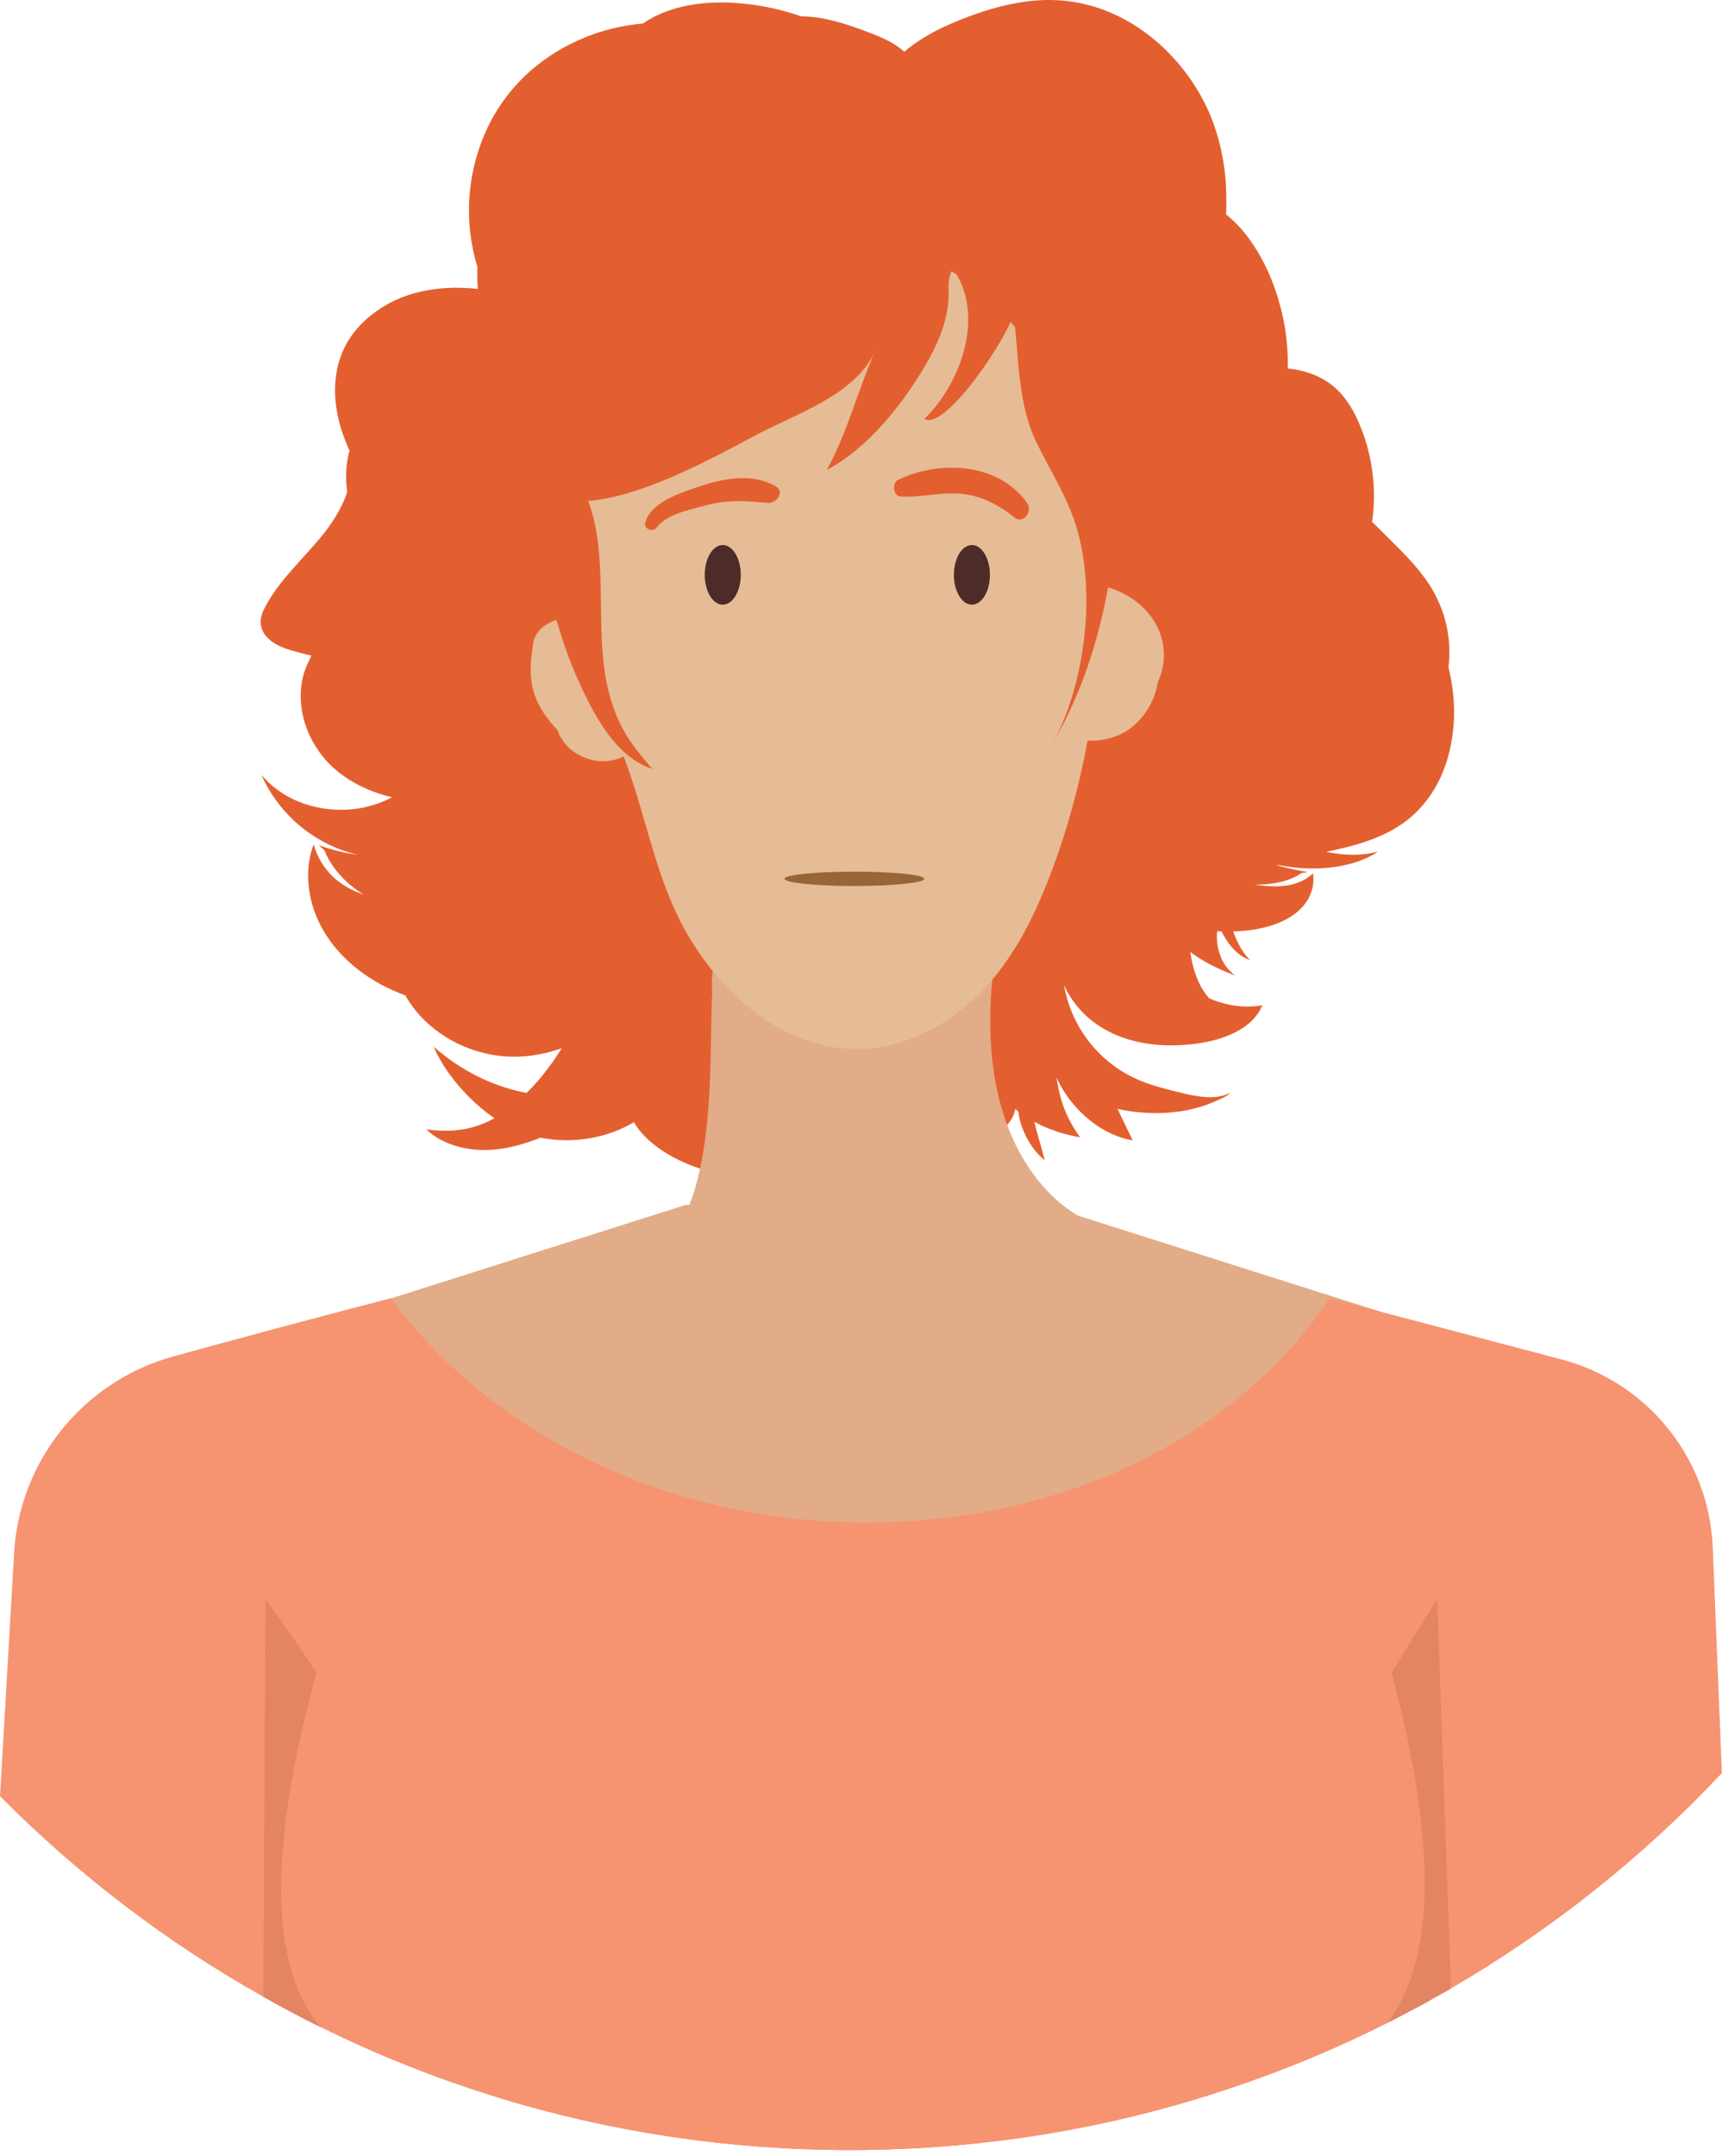 <svg width="175" height="219" viewBox="0 0 175 219" fill="none" xmlns="http://www.w3.org/2000/svg">
<path d="M103.49 112.93C103.38 112.84 103.28 112.75 103.17 112.65C103.17 112.65 103.17 117.96 85.58 119.76C67.99 121.56 64.43 114 64.43 114C64.34 114.06 64.24 114.12 64.13 114.17C63.67 114.43 63.18 114.66 62.69 114.86C61.7 115.26 60.64 115.54 59.58 115.69C58.5 115.85 57.42 115.88 56.33 115.78C55.86 115.74 55.37 115.67 54.91 115.58C54.64 115.69 54.36 115.8 54.08 115.9C52.9 116.32 51.66 116.64 50.39 116.77C49.12 116.9 47.84 116.82 46.6 116.5C46 116.33 45.4 116.11 44.85 115.82C44.57 115.68 44.3 115.51 44.05 115.33C43.92 115.24 43.8 115.14 43.68 115.05C43.55 114.95 43.44 114.85 43.33 114.74C43.59 114.76 43.86 114.81 44.12 114.82C44.26 114.83 44.38 114.85 44.52 114.85L44.91 114.87C45.44 114.88 45.95 114.87 46.47 114.81C47.49 114.7 48.48 114.44 49.4 114.02C49.7 113.89 49.97 113.75 50.24 113.6C50.23 113.59 50.22 113.58 50.21 113.57C49.31 112.96 48.49 112.26 47.73 111.51C46.97 110.75 46.27 109.94 45.65 109.08C45.33 108.65 45.05 108.21 44.79 107.75C44.52 107.29 44.27 106.82 44.07 106.34C45.75 107.8 47.58 108.98 49.55 109.82C50.84 110.37 52.17 110.78 53.52 111.03C53.75 110.8 53.98 110.56 54.21 110.32C54.55 109.94 54.9 109.55 55.21 109.15C55.54 108.74 55.84 108.33 56.15 107.91C56.47 107.44 56.79 106.97 57.09 106.49C56.54 106.68 55.98 106.85 55.41 106.98C54.51 107.19 53.59 107.32 52.66 107.35C52.43 107.36 52.2 107.35 51.96 107.35L51.6 107.34C51.48 107.33 51.37 107.32 51.25 107.31L50.9 107.28C50.78 107.27 50.67 107.26 50.55 107.24L49.85 107.13C48.03 106.77 46.26 106.05 44.75 104.98C43.28 103.97 42.04 102.64 41.19 101.12C41 101.05 40.8 100.98 40.61 100.9C39.75 100.56 38.92 100.15 38.12 99.68C36.54 98.74 35.09 97.54 33.93 96.09C32.78 94.65 31.92 92.95 31.55 91.15C31.36 90.25 31.28 89.34 31.33 88.43C31.37 87.52 31.56 86.63 31.87 85.79C32.06 86.41 32.3 87.01 32.63 87.55C32.96 88.09 33.34 88.59 33.78 89.02C34.68 89.88 35.77 90.48 36.94 90.87H36.95C36.26 90.46 35.63 89.97 35.06 89.42C34.16 88.54 33.41 87.51 32.96 86.36C32.76 86.2 32.58 86.04 32.39 85.87C33.65 86.3 34.86 86.63 36.08 86.8C36.18 86.81 36.27 86.83 36.36 86.84C35.81 86.71 35.28 86.55 34.77 86.37C32.93 85.71 31.25 84.66 29.84 83.34C28.45 82.02 27.31 80.44 26.56 78.71C26.65 78.82 26.74 78.92 26.83 79.02C27.95 80.24 29.38 81.13 30.91 81.65C32.58 82.22 34.36 82.4 36.09 82.18C36.31 82.16 36.52 82.12 36.73 82.08C36.94 82.04 37.16 82 37.36 81.94C37.78 81.84 38.19 81.71 38.6 81.56C39.02 81.4 39.43 81.21 39.83 80.99C39.37 80.88 38.9 80.75 38.45 80.6C36.71 80.02 35.05 79.11 33.69 77.82C32.33 76.52 31.34 74.84 30.85 73C30.62 72.08 30.51 71.12 30.58 70.15C30.63 69.32 30.81 68.48 31.14 67.7C31.19 67.58 31.25 67.46 31.3 67.34L31.65 66.61C31.07 66.47 30.49 66.32 29.91 66.16L29.41 66.01L29.16 65.93C29.08 65.9 28.99 65.87 28.91 65.84C28.56 65.71 28.22 65.55 27.89 65.35C27.56 65.14 27.24 64.88 26.95 64.53C26.69 64.17 26.49 63.69 26.49 63.2C26.49 62.7 26.65 62.28 26.81 61.93C26.89 61.75 26.98 61.6 27.07 61.44C27.15 61.29 27.24 61.13 27.33 60.98C27.7 60.38 28.1 59.81 28.52 59.26C28.95 58.72 29.4 58.19 29.85 57.68C30.75 56.66 31.67 55.69 32.52 54.68C33.35 53.67 34.11 52.59 34.7 51.41C34.93 50.94 35.13 50.46 35.29 49.95C35.29 49.94 35.28 49.93 35.28 49.92C35.09 48.54 35.14 47.11 35.52 45.79C35.17 45.02 34.87 44.23 34.62 43.41C34.36 42.52 34.17 41.6 34.09 40.66C34.01 39.72 34.04 38.78 34.2 37.84C34.24 37.61 34.28 37.38 34.34 37.14L34.54 36.46C34.62 36.24 34.71 36.02 34.79 35.8C34.83 35.69 34.88 35.58 34.94 35.47L35.09 35.15C35.52 34.31 36.1 33.54 36.76 32.88C38.08 31.55 39.7 30.58 41.44 29.99C42.32 29.7 43.21 29.5 44.12 29.38C45.02 29.26 45.92 29.21 46.83 29.24C47.41 29.25 47.98 29.29 48.56 29.35C48.54 29.15 48.53 28.95 48.52 28.75C48.5 28.19 48.5 27.64 48.51 27.08C48.15 25.92 47.91 24.72 47.77 23.51C47.7 22.8 47.66 22.08 47.66 21.37C47.66 20.65 47.69 19.94 47.78 19.22C47.93 17.79 48.25 16.38 48.72 15.01C49.64 12.27 51.23 9.74 53.34 7.72C53.87 7.22 54.42 6.74 55.01 6.31C55.59 5.88 56.19 5.46 56.82 5.1C58.08 4.36 59.4 3.77 60.79 3.31C62.18 2.86 63.61 2.56 65.06 2.42C65.14 2.41 65.23 2.41 65.31 2.4C65.57 2.23 65.83 2.05 66.11 1.91C66.26 1.83 66.39 1.74 66.54 1.67L67 1.46L67.22 1.36C67.3 1.33 67.38 1.3 67.45 1.27L67.92 1.09C69.19 0.64 70.53 0.4 71.86 0.3C73.2 0.2 74.55 0.25 75.88 0.4C77.21 0.55 78.53 0.8 79.82 1.16C80.36 1.31 80.89 1.47 81.4 1.66C82.05 1.66 82.7 1.73 83.34 1.83C84.28 1.98 85.19 2.23 86.08 2.51C86.52 2.65 86.97 2.8 87.4 2.96C87.83 3.12 88.26 3.28 88.71 3.45C89.14 3.62 89.59 3.81 90.02 4.02C90.45 4.24 90.88 4.48 91.29 4.77C91.5 4.92 91.71 5.09 91.91 5.26C92.36 4.85 92.86 4.49 93.38 4.15C93.93 3.78 94.51 3.45 95.1 3.14C95.69 2.83 96.29 2.56 96.9 2.3C97.51 2.04 98.12 1.8 98.75 1.57C99.37 1.34 100.01 1.13 100.65 0.94C101.28 0.75 101.94 0.59 102.59 0.45C103.9 0.17 105.25 0 106.61 0C106.93 0 107.24 0.01 107.56 0.03H107.62C107.97 0.06 108.31 0.08 108.64 0.13C109.32 0.21 109.99 0.35 110.64 0.52C110.98 0.6 111.29 0.71 111.62 0.81C111.95 0.92 112.26 1.03 112.58 1.17C112.9 1.29 113.2 1.44 113.52 1.58C113.83 1.74 114.13 1.88 114.43 2.05C115.02 2.37 115.6 2.74 116.15 3.14C116.43 3.33 116.7 3.54 116.97 3.75C117.23 3.97 117.5 4.18 117.75 4.4C118.26 4.85 118.74 5.32 119.19 5.82C119.65 6.31 120.09 6.84 120.5 7.38C120.91 7.92 121.29 8.48 121.64 9.06C122 9.64 122.31 10.23 122.61 10.84C123.77 13.29 124.39 15.96 124.58 18.63L124.62 19.63C124.63 19.8 124.63 19.97 124.63 20.13V20.63L124.62 21.13L124.6 21.63C124.59 21.68 124.59 21.72 124.59 21.77C124.84 21.97 125.09 22.19 125.32 22.41C125.6 22.67 125.86 22.95 126.12 23.23C126.36 23.52 126.61 23.81 126.84 24.12C127.29 24.72 127.7 25.36 128.07 26.02C128.82 27.33 129.39 28.73 129.84 30.17C130.28 31.61 130.61 33.09 130.75 34.58C130.85 35.48 130.89 36.38 130.87 37.28C130.88 37.33 130.89 37.39 130.9 37.44C131.11 37.46 131.31 37.49 131.52 37.52C132.65 37.7 133.79 38.08 134.8 38.73C135.3 39.05 135.77 39.44 136.18 39.88C136.59 40.32 136.94 40.81 137.25 41.31C137.57 41.81 137.82 42.34 138.06 42.86C138.28 43.39 138.49 43.92 138.68 44.47C139.4 46.65 139.72 48.97 139.61 51.26C139.58 51.84 139.53 52.43 139.44 53.01L139.75 53.32L142.01 55.57C142.77 56.33 143.52 57.11 144.21 57.97C144.9 58.82 145.54 59.73 146.01 60.74C147.11 62.94 147.49 65.42 147.2 67.79C147.45 68.79 147.62 69.81 147.71 70.83C147.86 72.65 147.74 74.51 147.31 76.3C146.89 78.09 146.13 79.83 144.99 81.31C144.42 82.05 143.76 82.72 143.03 83.3C142.29 83.88 141.49 84.36 140.66 84.75C139.83 85.14 138.97 85.46 138.11 85.72C137.25 85.98 136.38 86.19 135.52 86.38C135.27 86.44 135.02 86.49 134.78 86.54L134.81 86.55C134.97 86.58 135.13 86.61 135.3 86.64C136.84 86.9 138.38 86.91 139.71 86.6C139.83 86.57 139.93 86.55 140.04 86.52C138.93 87.27 137.51 87.78 135.89 88.04C134.28 88.3 132.46 88.3 130.61 88C130.36 87.96 130.11 87.92 129.86 87.87L129.76 87.91C130.78 88.19 131.83 88.41 132.92 88.6C132.71 88.64 132.49 88.66 132.28 88.68C131.58 89.19 130.65 89.53 129.6 89.71C128.94 89.82 128.23 89.88 127.5 89.86H127.51C128.69 90.06 129.85 90.12 130.89 89.94C131.41 89.85 131.88 89.7 132.31 89.5C132.73 89.29 133.11 89.03 133.44 88.73C133.52 89.34 133.48 89.94 133.3 90.5C133.13 91.06 132.84 91.57 132.45 92.03C131.67 92.96 130.47 93.65 129.05 94.07C127.92 94.41 126.66 94.59 125.33 94.63C125.7 95.68 126.19 96.68 127.04 97.53C126.44 97.33 125.89 96.96 125.44 96.5C124.98 96.04 124.62 95.5 124.3 94.94C124.25 94.84 124.19 94.73 124.14 94.63C123.98 94.62 123.83 94.62 123.69 94.61C123.62 95.43 123.71 96.27 124 97.05C124.28 97.86 124.82 98.59 125.54 99.11C124.99 98.9 124.44 98.68 123.91 98.43C123.36 98.18 122.83 97.91 122.32 97.61C121.86 97.34 121.4 97.04 120.97 96.71C121.05 97.34 121.18 97.95 121.36 98.55C121.58 99.26 121.85 99.93 122.24 100.56C122.43 100.86 122.64 101.15 122.89 101.42C123.5 101.69 124.15 101.89 124.81 102.04C125.92 102.29 127.07 102.33 128.29 102.13C128.23 102.26 128.16 102.4 128.1 102.53C128.03 102.66 127.94 102.78 127.87 102.91C127.79 103.03 127.69 103.15 127.6 103.27C127.5 103.39 127.4 103.5 127.3 103.61C126.88 104.05 126.37 104.41 125.84 104.71C124.77 105.31 123.59 105.67 122.41 105.89C121.23 106.11 120.04 106.21 118.82 106.2C117.61 106.19 116.39 106.04 115.2 105.74L114.76 105.62C114.61 105.58 114.46 105.53 114.32 105.48C114.04 105.39 113.75 105.27 113.46 105.16C113.32 105.1 113.19 105.03 113.04 104.97L112.84 104.87C112.77 104.84 112.69 104.8 112.63 104.76L112.22 104.54L111.83 104.3L111.63 104.18L111.44 104.04L111.06 103.77L110.69 103.47C110.64 103.42 110.57 103.37 110.51 103.32L110.34 103.16C109.89 102.74 109.49 102.27 109.12 101.78C108.73 101.24 108.39 100.67 108.13 100.07C108.25 100.73 108.4 101.38 108.63 102.02C109.34 104.17 110.63 106.08 112.31 107.56C113.15 108.3 114.08 108.93 115.08 109.42C116.08 109.92 117.18 110.28 118.3 110.58C118.86 110.73 119.43 110.87 120 111.01C120.57 111.15 121.13 111.28 121.7 111.36C122.27 111.45 122.84 111.49 123.41 111.45C123.56 111.44 123.69 111.42 123.84 111.4C123.98 111.37 124.12 111.35 124.26 111.31H124.27C124.54 111.22 124.82 111.12 125.08 111.01C124.73 111.31 124.32 111.54 123.88 111.71C123.08 112.1 122.22 112.4 121.35 112.62C120.69 112.79 120.01 112.91 119.32 112.98C118.65 113.06 117.95 113.09 117.26 113.08C116.03 113.06 114.78 112.93 113.57 112.65C113.81 113.14 114.03 113.63 114.27 114.11C114.53 114.67 114.81 115.22 115.11 115.85C113.82 115.64 112.6 115.09 111.5 114.36C110.41 113.62 109.44 112.69 108.65 111.63C108.14 110.96 107.72 110.23 107.37 109.47C107.48 110.18 107.61 110.86 107.8 111.53C107.99 112.22 108.24 112.9 108.57 113.56C108.89 114.23 109.28 114.86 109.76 115.54C108.65 115.35 107.6 115.05 106.55 114.64C106.05 114.44 105.57 114.22 105.11 113.96C105.24 114.46 105.36 114.96 105.51 115.47C105.72 116.24 105.96 117.02 106.17 117.86C105.47 117.32 104.95 116.63 104.51 115.89C104.08 115.14 103.76 114.33 103.57 113.49C103.57 113.37 103.52 113.15 103.49 112.93Z" fill="#E45F30"/>
<path d="M100.88 99.19C99.09 116.54 107.61 122.96 110.92 124.15L113.22 125.05L118.02 135.22L103.48 166.54L85.8 176.62L61.55 128.17C73.78 129.87 71.9 107.35 72.39 100.77C70.98 86.73 101.95 88.74 100.88 99.19Z" fill="#E2AC88"/>
<path d="M152.34 149.87C150.99 158.91 149.04 172.14 146.91 186.72C146.14 192.05 145.34 197.56 144.54 203.11C144.51 203.3 144.48 203.5 144.45 203.69C144.18 203.84 143.91 203.99 143.64 204.12C142.77 204.6 141.89 205.06 141 205.5C135.51 208.27 129.77 210.63 123.83 212.54C112.03 216.36 99.44 218.42 86.36 218.42C74.01 218.42 62.08 216.58 50.85 213.16C44.52 211.23 38.41 208.81 32.57 205.91C32.55 205.92 32.53 205.91 32.51 205.89L32.5 205.88C32.2 205.74 31.89 205.59 31.59 205.43C31.56 205.24 31.53 205.05 31.5 204.86C31.48 204.69 31.46 204.53 31.43 204.37V204.36C30.56 198.32 29.69 192.33 28.86 186.55C28.19 181.97 27.54 177.53 26.92 173.31C25.57 164.15 24.37 156.03 23.45 149.87C22.42 142.82 26.63 136.06 33.41 133.91L39.72 131.91L69.71 122.4H87.86L87.9 122.59V122.4H106.08L109.53 123.49H109.54L109.56 123.5L140.24 133.24L142.36 133.91C149.15 136.06 153.37 142.82 152.34 149.87Z" fill="#E2AC88"/>
<path d="M174.99 180.13C166.95 188.68 157.67 196.07 147.45 202.01C146.8 202.39 146.15 202.76 145.49 203.11C145.15 203.32 144.8 203.51 144.45 203.69C144.18 203.84 143.91 203.99 143.64 204.12C142.77 204.6 141.89 205.06 141 205.5C135.51 208.27 129.77 210.63 123.83 212.54C112.03 216.36 99.44 218.42 86.36 218.42C74.01 218.42 62.08 216.58 50.85 213.16C44.52 211.23 38.41 208.81 32.57 205.91C32.55 205.92 32.53 205.91 32.51 205.89L32.5 205.88C32.2 205.74 31.89 205.59 31.59 205.43C31.05 205.16 30.5 204.88 29.97 204.6C28.88 204.04 27.81 203.45 26.75 202.85C16.9 197.32 7.9 190.44 0 182.48L1.42 158.01C1.87 148.49 8.42 140.33 17.64 137.79C24.21 135.99 32.08 133.86 39.71 131.89C39.72 131.9 39.72 131.9 39.72 131.91C48.18 143.23 60.67 150.31 74.07 153.19C86.37 155.83 99.45 154.95 110.89 150.59C120.65 146.87 129.23 140.63 135.13 131.89L140.24 133.24L158.68 138.1C167.45 140.42 173.69 148.16 174.06 157.2L174.99 180.13Z" fill="#F69471"/>
<path d="M32.57 205.91C32.55 205.92 32.53 205.91 32.51 205.89L32.5 205.88C32.2 205.74 31.89 205.59 31.59 205.43C31.05 205.16 30.5 204.88 29.97 204.6L29.68 202.49C30.23 203.34 30.84 204.13 31.5 204.86C31.8 205.18 32.11 205.49 32.42 205.78C32.47 205.83 32.52 205.88 32.57 205.91Z" fill="#E38463"/>
<path d="M123.83 212.54C112.03 216.36 99.44 218.42 86.36 218.42C74.01 218.42 62.08 216.58 50.85 213.16C67.87 215.35 87.63 210.65 87.63 210.65L87.67 210.66V210.65C87.67 210.65 106.95 214.82 123.83 212.54Z" fill="#F69471"/>
<path d="M145.7 201.51L145.49 203.11C145.15 203.32 144.8 203.51 144.45 203.69C144.18 203.84 143.91 203.99 143.64 204.12C143.96 203.79 144.26 203.46 144.54 203.11C144.95 202.6 145.34 202.07 145.7 201.51Z" fill="#E38463"/>
<path d="M147.45 202.01C146.8 202.39 146.15 202.76 145.49 203.11C145.15 203.32 144.8 203.51 144.45 203.69C144.18 203.84 143.91 203.99 143.64 204.12C142.77 204.6 141.89 205.06 141 205.5C144.85 200.42 146.95 190.62 141.42 169.94C143.08 167.19 146.06 162.48 146.06 162.48L146.91 186.72L147.45 202.01Z" fill="#E38463"/>
<path d="M32.5 205.88C32.2 205.74 31.89 205.59 31.59 205.43C31.05 205.16 30.5 204.88 29.97 204.6C28.88 204.04 27.81 203.45 26.75 202.85L26.92 173.31L26.98 162.48C26.98 162.48 30.45 167.2 32.16 169.95C30.35 176.52 29.31 181.98 28.86 186.55C27.96 195.35 29.25 200.82 31.43 204.36V204.37C31.75 204.88 32.08 205.35 32.42 205.78C32.45 205.81 32.48 205.84 32.5 205.88Z" fill="#E38463"/>
<path d="M90.76 74.71C89.18 72.28 89.63 63.49 90.04 60.54C90.28 58.79 91.04 56.72 89.9 55.42C88.54 53.86 84.84 54.98 84.31 57.17C83.98 58.5 84.64 58.89 85.08 60.01C85.73 61.66 85.83 68.75 85.83 68.75C85.96 69.91 85.95 71.09 85.79 72.34C85.78 72.44 85.77 72.53 85.76 72.62C85.7 72.64 84.98 73.86 84.53 74.32C84.08 74.78 83.51 75.07 83.49 75.93C83.45 77.24 84.58 77.69 85.33 77.23C85.39 77.27 85.45 77.31 85.49 77.36C85.99 77.95 86.11 79.3 86.79 79.76C88.39 80.88 89.23 78.71 89.77 77.11C90.36 77.36 91.65 77.37 91.85 76.24C92.08 74.9 91.22 75.4 90.76 74.71Z" fill="url(#paint0_linear_124_1027)"/>
<path d="M112.67 59.69C112.39 59.6 112.09 59.56 111.78 59.55C111.76 58.47 111.73 57.4 111.66 56.32C111.39 52.08 110.72 47.81 109.44 43.74C101.4 23.25 78.4 15.34 63.74 32.96C59.07 38.57 56.57 45.74 55.93 52.9C55.59 56.66 55.87 59.87 56.72 62.91C55.49 63.28 54.4 64.1 54.2 65.29C53.9 67.06 53.74 68.9 54.35 70.64C54.81 71.94 55.67 73.15 56.68 74.2C57.46 76.66 60.74 78.16 63.38 76.85C65.42 82.12 66.4 87.95 68.84 93C72.33 100.19 79.26 106.87 87.58 106.56C92.39 106.38 96.85 103.85 100.04 100.43C103.23 97.01 105.27 92.77 106.89 88.47C108.5 84.16 109.71 79.72 110.53 75.22C111.63 75.33 112.8 75.06 113.73 74.66C115.78 73.78 117.32 71.56 117.65 69.36C119.45 65.39 117.27 61.13 112.67 59.69Z" fill="#E5BC95"/>
<path fill-rule="evenodd" clip-rule="evenodd" d="M96.85 27.31C96.16 28.38 96.49 29.38 96.38 30.62C96.18 32.92 95.22 35.13 94.03 37.14C91.68 41.1 88.25 45.51 84.03 47.74C86.22 43.73 87.23 39.39 89.11 35.3C87.18 40.05 81.17 41.9 76.93 44.15C72 46.76 65.41 50.39 59.78 50.9C62.07 57.03 60.16 64.69 62.06 71.02C62.99 74.09 64.21 75.73 66.29 78.11C62.39 76.87 60.11 72.14 58.6 68.75C56.87 64.83 55.72 60 54.54 55.83C53.01 50.5 52.53 45.16 53.18 39.63C54.18 31.08 58.31 20.18 65.39 14.49C68.77 11.79 72.99 10.68 77.25 10.22C82.87 9.6 90.91 8.8 96.22 10.96C100.9 12.85 105.66 16.35 104.14 21.74C113.97 26.68 114.59 40.64 113.83 49.93C113.1 59.03 111.63 67.42 107.04 75.43C110.27 69.4 111.39 60.36 109.44 53.7C108.51 50.53 106.73 47.82 105.31 44.9C103.37 40.9 103.54 36.02 103 31.71C102.85 33.66 96.11 43.86 93.94 42.56C97.62 39.01 100.19 32 96.85 27.31Z" fill="#E45F30"/>
<path d="M78.84 49.41C76.44 47.99 73.41 48.62 70.88 49.48C68.91 50.15 66.11 51.08 65.56 53.14C65.4 53.7 66.34 54.11 66.71 53.62C67.78 52.21 69.95 51.83 71.66 51.36C73.93 50.74 75.69 50.88 77.99 51.09C78.92 51.18 79.8 49.97 78.84 49.41Z" fill="#E45F30"/>
<path d="M104.34 51.03C101.26 46.84 95.21 46.82 91.25 48.76C90.62 49.07 90.8 50.37 91.46 50.43C93.43 50.58 95.37 50.02 97.35 50.14C99.56 50.27 101.31 51.16 103.16 52.62C103.95 53.24 105.05 51.99 104.34 51.03Z" fill="#E45F30"/>
<path d="M73.45 61.43C74.461 61.43 75.28 60.074 75.28 58.4C75.28 56.727 74.461 55.37 73.45 55.37C72.439 55.37 71.62 56.727 71.62 58.4C71.62 60.074 72.439 61.43 73.45 61.43Z" fill="#4C2B28"/>
<path d="M98.77 61.43C99.781 61.43 100.6 60.074 100.6 58.4C100.6 56.727 99.781 55.37 98.77 55.37C97.759 55.37 96.94 56.727 96.94 58.4C96.94 60.074 97.759 61.43 98.77 61.43Z" fill="#4C2B28"/>
<path d="M86.83 90.01C90.757 90.01 93.94 89.683 93.94 89.28C93.94 88.877 90.757 88.55 86.83 88.55C82.903 88.55 79.72 88.877 79.72 89.28C79.72 89.683 82.903 90.01 86.83 90.01Z" fill="#976638"/>
<defs>
<linearGradient id="paint0_linear_124_1027" x1="87.681" y1="65.274" x2="87.681" y2="102.748" gradientUnits="userSpaceOnUse">
<stop stop-color="#E1AC88"/>
<stop offset="0.003" stop-color="#E1AC88"/>
<stop offset="1" stop-color="#E64433"/>
</linearGradient>
</defs>
</svg>
